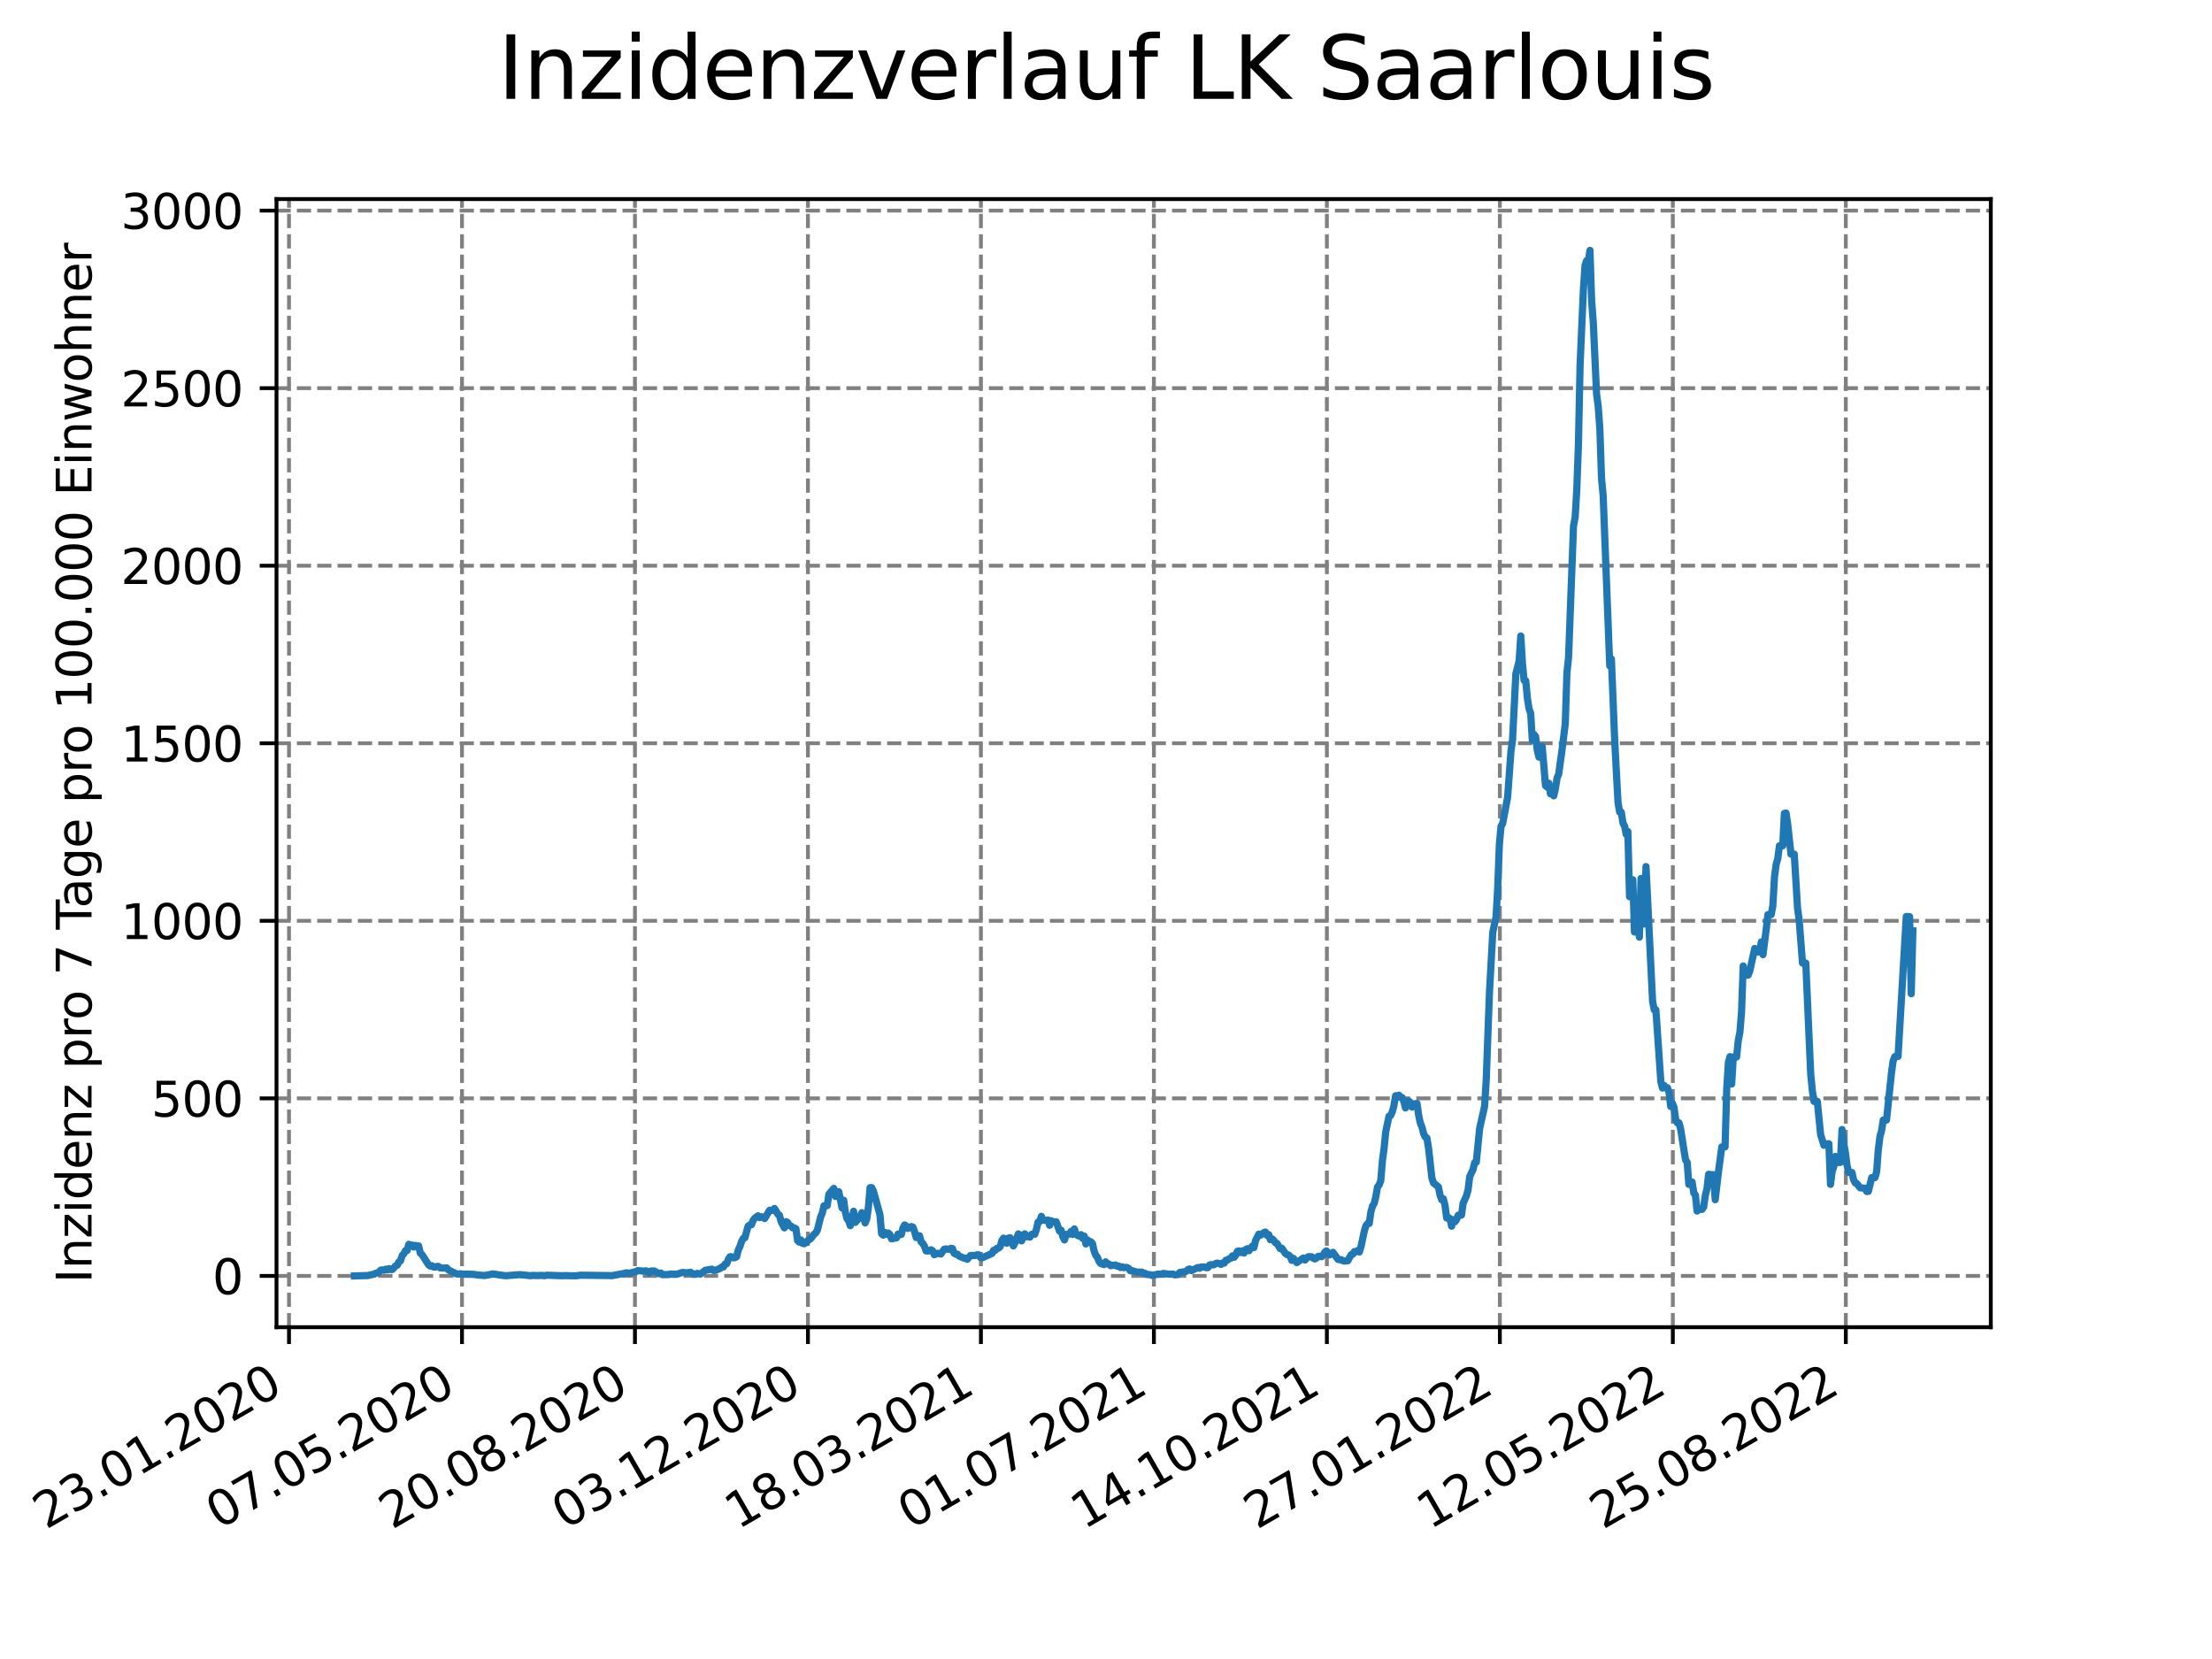<?xml version="1.0" encoding="utf-8" standalone="no"?>
<!DOCTYPE svg PUBLIC "-//W3C//DTD SVG 1.1//EN"
  "http://www.w3.org/Graphics/SVG/1.1/DTD/svg11.dtd">
<svg xmlns:xlink="http://www.w3.org/1999/xlink" width="460.8pt" height="345.6pt" viewBox="0 0 460.8 345.6" xmlns="http://www.w3.org/2000/svg" version="1.1">
 <defs>
  <style type="text/css">*{stroke-linejoin: round; stroke-linecap: butt}</style>
 </defs>
 <g id="figure_1">
  <g id="patch_1">
   <path d="M 0 345.6 
L 460.8 345.6 
L 460.8 0 
L 0 0 
z
" style="fill: #ffffff"/>
  </g>
  <g id="axes_1">
   <g id="patch_2">
    <path d="M 57.6 276.48 
L 414.72 276.48 
L 414.72 41.472 
L 57.6 41.472 
z
" style="fill: #ffffff"/>
   </g>
   <g id="matplotlib.axis_1">
    <g id="xtick_1">
     <g id="line2d_1">
      <path d="M 60.205 276.48 
L 60.205 41.472 
" clip-path="url(#pf2f9dafa74)" style="fill: none; stroke-dasharray: 2.96,1.28; stroke-dashoffset: 0; stroke: #808080; stroke-width: 0.8"/>
     </g>
     <g id="line2d_2">
      <defs>
       <path id="mdf77524a71" d="M 0 0 
L 0 3.5 
" style="stroke: #000000; stroke-width: 0.8"/>
      </defs>
      <g>
       <use xlink:href="#mdf77524a71" x="60.205" y="276.48" style="stroke: #000000; stroke-width: 0.8"/>
      </g>
     </g>
     <g id="text_1">
      <!-- 23.01.2020 -->
      <g transform="translate(9.58 318.689) rotate(-30) scale(0.1 -0.1)">
       <defs>
        <path id="DejaVuSans-32" d="M 1228 531 
L 3431 531 
L 3431 0 
L 469 0 
L 469 531 
Q 828 903 1448 1529 
Q 2069 2156 2228 2338 
Q 2531 2678 2651 2914 
Q 2772 3150 2772 3378 
Q 2772 3750 2511 3984 
Q 2250 4219 1831 4219 
Q 1534 4219 1204 4116 
Q 875 4013 500 3803 
L 500 4441 
Q 881 4594 1212 4672 
Q 1544 4750 1819 4750 
Q 2544 4750 2975 4387 
Q 3406 4025 3406 3419 
Q 3406 3131 3298 2873 
Q 3191 2616 2906 2266 
Q 2828 2175 2409 1742 
Q 1991 1309 1228 531 
z
" transform="scale(0.016)"/>
        <path id="DejaVuSans-33" d="M 2597 2516 
Q 3050 2419 3304 2112 
Q 3559 1806 3559 1356 
Q 3559 666 3084 287 
Q 2609 -91 1734 -91 
Q 1441 -91 1130 -33 
Q 819 25 488 141 
L 488 750 
Q 750 597 1062 519 
Q 1375 441 1716 441 
Q 2309 441 2620 675 
Q 2931 909 2931 1356 
Q 2931 1769 2642 2001 
Q 2353 2234 1838 2234 
L 1294 2234 
L 1294 2753 
L 1863 2753 
Q 2328 2753 2575 2939 
Q 2822 3125 2822 3475 
Q 2822 3834 2567 4026 
Q 2313 4219 1838 4219 
Q 1578 4219 1281 4162 
Q 984 4106 628 3988 
L 628 4550 
Q 988 4650 1302 4700 
Q 1616 4750 1894 4750 
Q 2613 4750 3031 4423 
Q 3450 4097 3450 3541 
Q 3450 3153 3228 2886 
Q 3006 2619 2597 2516 
z
" transform="scale(0.016)"/>
        <path id="DejaVuSans-2e" d="M 684 794 
L 1344 794 
L 1344 0 
L 684 0 
L 684 794 
z
" transform="scale(0.016)"/>
        <path id="DejaVuSans-30" d="M 2034 4250 
Q 1547 4250 1301 3770 
Q 1056 3291 1056 2328 
Q 1056 1369 1301 889 
Q 1547 409 2034 409 
Q 2525 409 2770 889 
Q 3016 1369 3016 2328 
Q 3016 3291 2770 3770 
Q 2525 4250 2034 4250 
z
M 2034 4750 
Q 2819 4750 3233 4129 
Q 3647 3509 3647 2328 
Q 3647 1150 3233 529 
Q 2819 -91 2034 -91 
Q 1250 -91 836 529 
Q 422 1150 422 2328 
Q 422 3509 836 4129 
Q 1250 4750 2034 4750 
z
" transform="scale(0.016)"/>
        <path id="DejaVuSans-31" d="M 794 531 
L 1825 531 
L 1825 4091 
L 703 3866 
L 703 4441 
L 1819 4666 
L 2450 4666 
L 2450 531 
L 3481 531 
L 3481 0 
L 794 0 
L 794 531 
z
" transform="scale(0.016)"/>
       </defs>
       <use xlink:href="#DejaVuSans-32"/>
       <use xlink:href="#DejaVuSans-33" x="63.623"/>
       <use xlink:href="#DejaVuSans-2e" x="127.246"/>
       <use xlink:href="#DejaVuSans-30" x="159.033"/>
       <use xlink:href="#DejaVuSans-31" x="222.656"/>
       <use xlink:href="#DejaVuSans-2e" x="286.279"/>
       <use xlink:href="#DejaVuSans-32" x="318.066"/>
       <use xlink:href="#DejaVuSans-30" x="381.689"/>
       <use xlink:href="#DejaVuSans-32" x="445.312"/>
       <use xlink:href="#DejaVuSans-30" x="508.936"/>
      </g>
     </g>
    </g>
    <g id="xtick_2">
     <g id="line2d_3">
      <path d="M 96.24 276.48 
L 96.24 41.472 
" clip-path="url(#pf2f9dafa74)" style="fill: none; stroke-dasharray: 2.96,1.28; stroke-dashoffset: 0; stroke: #808080; stroke-width: 0.8"/>
     </g>
     <g id="line2d_4">
      <g>
       <use xlink:href="#mdf77524a71" x="96.24" y="276.48" style="stroke: #000000; stroke-width: 0.8"/>
      </g>
     </g>
     <g id="text_2">
      <!-- 07.05.2020 -->
      <g transform="translate(45.615 318.689) rotate(-30) scale(0.1 -0.1)">
       <defs>
        <path id="DejaVuSans-37" d="M 525 4666 
L 3525 4666 
L 3525 4397 
L 1831 0 
L 1172 0 
L 2766 4134 
L 525 4134 
L 525 4666 
z
" transform="scale(0.016)"/>
        <path id="DejaVuSans-35" d="M 691 4666 
L 3169 4666 
L 3169 4134 
L 1269 4134 
L 1269 2991 
Q 1406 3038 1543 3061 
Q 1681 3084 1819 3084 
Q 2600 3084 3056 2656 
Q 3513 2228 3513 1497 
Q 3513 744 3044 326 
Q 2575 -91 1722 -91 
Q 1428 -91 1123 -41 
Q 819 9 494 109 
L 494 744 
Q 775 591 1075 516 
Q 1375 441 1709 441 
Q 2250 441 2565 725 
Q 2881 1009 2881 1497 
Q 2881 1984 2565 2268 
Q 2250 2553 1709 2553 
Q 1456 2553 1204 2497 
Q 953 2441 691 2322 
L 691 4666 
z
" transform="scale(0.016)"/>
       </defs>
       <use xlink:href="#DejaVuSans-30"/>
       <use xlink:href="#DejaVuSans-37" x="63.623"/>
       <use xlink:href="#DejaVuSans-2e" x="127.246"/>
       <use xlink:href="#DejaVuSans-30" x="159.033"/>
       <use xlink:href="#DejaVuSans-35" x="222.656"/>
       <use xlink:href="#DejaVuSans-2e" x="286.279"/>
       <use xlink:href="#DejaVuSans-32" x="318.066"/>
       <use xlink:href="#DejaVuSans-30" x="381.689"/>
       <use xlink:href="#DejaVuSans-32" x="445.312"/>
       <use xlink:href="#DejaVuSans-30" x="508.936"/>
      </g>
     </g>
    </g>
    <g id="xtick_3">
     <g id="line2d_5">
      <path d="M 132.275 276.48 
L 132.275 41.472 
" clip-path="url(#pf2f9dafa74)" style="fill: none; stroke-dasharray: 2.96,1.28; stroke-dashoffset: 0; stroke: #808080; stroke-width: 0.8"/>
     </g>
     <g id="line2d_6">
      <g>
       <use xlink:href="#mdf77524a71" x="132.275" y="276.48" style="stroke: #000000; stroke-width: 0.8"/>
      </g>
     </g>
     <g id="text_3">
      <!-- 20.08.2020 -->
      <g transform="translate(81.649 318.689) rotate(-30) scale(0.1 -0.1)">
       <defs>
        <path id="DejaVuSans-38" d="M 2034 2216 
Q 1584 2216 1326 1975 
Q 1069 1734 1069 1313 
Q 1069 891 1326 650 
Q 1584 409 2034 409 
Q 2484 409 2743 651 
Q 3003 894 3003 1313 
Q 3003 1734 2745 1975 
Q 2488 2216 2034 2216 
z
M 1403 2484 
Q 997 2584 770 2862 
Q 544 3141 544 3541 
Q 544 4100 942 4425 
Q 1341 4750 2034 4750 
Q 2731 4750 3128 4425 
Q 3525 4100 3525 3541 
Q 3525 3141 3298 2862 
Q 3072 2584 2669 2484 
Q 3125 2378 3379 2068 
Q 3634 1759 3634 1313 
Q 3634 634 3220 271 
Q 2806 -91 2034 -91 
Q 1263 -91 848 271 
Q 434 634 434 1313 
Q 434 1759 690 2068 
Q 947 2378 1403 2484 
z
M 1172 3481 
Q 1172 3119 1398 2916 
Q 1625 2713 2034 2713 
Q 2441 2713 2670 2916 
Q 2900 3119 2900 3481 
Q 2900 3844 2670 4047 
Q 2441 4250 2034 4250 
Q 1625 4250 1398 4047 
Q 1172 3844 1172 3481 
z
" transform="scale(0.016)"/>
       </defs>
       <use xlink:href="#DejaVuSans-32"/>
       <use xlink:href="#DejaVuSans-30" x="63.623"/>
       <use xlink:href="#DejaVuSans-2e" x="127.246"/>
       <use xlink:href="#DejaVuSans-30" x="159.033"/>
       <use xlink:href="#DejaVuSans-38" x="222.656"/>
       <use xlink:href="#DejaVuSans-2e" x="286.279"/>
       <use xlink:href="#DejaVuSans-32" x="318.066"/>
       <use xlink:href="#DejaVuSans-30" x="381.689"/>
       <use xlink:href="#DejaVuSans-32" x="445.312"/>
       <use xlink:href="#DejaVuSans-30" x="508.936"/>
      </g>
     </g>
    </g>
    <g id="xtick_4">
     <g id="line2d_7">
      <path d="M 168.309 276.48 
L 168.309 41.472 
" clip-path="url(#pf2f9dafa74)" style="fill: none; stroke-dasharray: 2.96,1.28; stroke-dashoffset: 0; stroke: #808080; stroke-width: 0.8"/>
     </g>
     <g id="line2d_8">
      <g>
       <use xlink:href="#mdf77524a71" x="168.309" y="276.48" style="stroke: #000000; stroke-width: 0.8"/>
      </g>
     </g>
     <g id="text_4">
      <!-- 03.12.2020 -->
      <g transform="translate(117.684 318.689) rotate(-30) scale(0.1 -0.1)">
       <use xlink:href="#DejaVuSans-30"/>
       <use xlink:href="#DejaVuSans-33" x="63.623"/>
       <use xlink:href="#DejaVuSans-2e" x="127.246"/>
       <use xlink:href="#DejaVuSans-31" x="159.033"/>
       <use xlink:href="#DejaVuSans-32" x="222.656"/>
       <use xlink:href="#DejaVuSans-2e" x="286.279"/>
       <use xlink:href="#DejaVuSans-32" x="318.066"/>
       <use xlink:href="#DejaVuSans-30" x="381.689"/>
       <use xlink:href="#DejaVuSans-32" x="445.312"/>
       <use xlink:href="#DejaVuSans-30" x="508.936"/>
      </g>
     </g>
    </g>
    <g id="xtick_5">
     <g id="line2d_9">
      <path d="M 204.344 276.48 
L 204.344 41.472 
" clip-path="url(#pf2f9dafa74)" style="fill: none; stroke-dasharray: 2.96,1.28; stroke-dashoffset: 0; stroke: #808080; stroke-width: 0.8"/>
     </g>
     <g id="line2d_10">
      <g>
       <use xlink:href="#mdf77524a71" x="204.344" y="276.48" style="stroke: #000000; stroke-width: 0.8"/>
      </g>
     </g>
     <g id="text_5">
      <!-- 18.03.2021 -->
      <g transform="translate(153.719 318.689) rotate(-30) scale(0.1 -0.1)">
       <use xlink:href="#DejaVuSans-31"/>
       <use xlink:href="#DejaVuSans-38" x="63.623"/>
       <use xlink:href="#DejaVuSans-2e" x="127.246"/>
       <use xlink:href="#DejaVuSans-30" x="159.033"/>
       <use xlink:href="#DejaVuSans-33" x="222.656"/>
       <use xlink:href="#DejaVuSans-2e" x="286.279"/>
       <use xlink:href="#DejaVuSans-32" x="318.066"/>
       <use xlink:href="#DejaVuSans-30" x="381.689"/>
       <use xlink:href="#DejaVuSans-32" x="445.312"/>
       <use xlink:href="#DejaVuSans-31" x="508.936"/>
      </g>
     </g>
    </g>
    <g id="xtick_6">
     <g id="line2d_11">
      <path d="M 240.378 276.48 
L 240.378 41.472 
" clip-path="url(#pf2f9dafa74)" style="fill: none; stroke-dasharray: 2.96,1.28; stroke-dashoffset: 0; stroke: #808080; stroke-width: 0.8"/>
     </g>
     <g id="line2d_12">
      <g>
       <use xlink:href="#mdf77524a71" x="240.378" y="276.48" style="stroke: #000000; stroke-width: 0.8"/>
      </g>
     </g>
     <g id="text_6">
      <!-- 01.07.2021 -->
      <g transform="translate(189.753 318.689) rotate(-30) scale(0.1 -0.1)">
       <use xlink:href="#DejaVuSans-30"/>
       <use xlink:href="#DejaVuSans-31" x="63.623"/>
       <use xlink:href="#DejaVuSans-2e" x="127.246"/>
       <use xlink:href="#DejaVuSans-30" x="159.033"/>
       <use xlink:href="#DejaVuSans-37" x="222.656"/>
       <use xlink:href="#DejaVuSans-2e" x="286.279"/>
       <use xlink:href="#DejaVuSans-32" x="318.066"/>
       <use xlink:href="#DejaVuSans-30" x="381.689"/>
       <use xlink:href="#DejaVuSans-32" x="445.312"/>
       <use xlink:href="#DejaVuSans-31" x="508.936"/>
      </g>
     </g>
    </g>
    <g id="xtick_7">
     <g id="line2d_13">
      <path d="M 276.413 276.48 
L 276.413 41.472 
" clip-path="url(#pf2f9dafa74)" style="fill: none; stroke-dasharray: 2.96,1.28; stroke-dashoffset: 0; stroke: #808080; stroke-width: 0.8"/>
     </g>
     <g id="line2d_14">
      <g>
       <use xlink:href="#mdf77524a71" x="276.413" y="276.48" style="stroke: #000000; stroke-width: 0.8"/>
      </g>
     </g>
     <g id="text_7">
      <!-- 14.10.2021 -->
      <g transform="translate(225.788 318.689) rotate(-30) scale(0.1 -0.1)">
       <defs>
        <path id="DejaVuSans-34" d="M 2419 4116 
L 825 1625 
L 2419 1625 
L 2419 4116 
z
M 2253 4666 
L 3047 4666 
L 3047 1625 
L 3713 1625 
L 3713 1100 
L 3047 1100 
L 3047 0 
L 2419 0 
L 2419 1100 
L 313 1100 
L 313 1709 
L 2253 4666 
z
" transform="scale(0.016)"/>
       </defs>
       <use xlink:href="#DejaVuSans-31"/>
       <use xlink:href="#DejaVuSans-34" x="63.623"/>
       <use xlink:href="#DejaVuSans-2e" x="127.246"/>
       <use xlink:href="#DejaVuSans-31" x="159.033"/>
       <use xlink:href="#DejaVuSans-30" x="222.656"/>
       <use xlink:href="#DejaVuSans-2e" x="286.279"/>
       <use xlink:href="#DejaVuSans-32" x="318.066"/>
       <use xlink:href="#DejaVuSans-30" x="381.689"/>
       <use xlink:href="#DejaVuSans-32" x="445.312"/>
       <use xlink:href="#DejaVuSans-31" x="508.936"/>
      </g>
     </g>
    </g>
    <g id="xtick_8">
     <g id="line2d_15">
      <path d="M 312.448 276.48 
L 312.448 41.472 
" clip-path="url(#pf2f9dafa74)" style="fill: none; stroke-dasharray: 2.96,1.28; stroke-dashoffset: 0; stroke: #808080; stroke-width: 0.8"/>
     </g>
     <g id="line2d_16">
      <g>
       <use xlink:href="#mdf77524a71" x="312.448" y="276.48" style="stroke: #000000; stroke-width: 0.8"/>
      </g>
     </g>
     <g id="text_8">
      <!-- 27.01.2022 -->
      <g transform="translate(261.822 318.689) rotate(-30) scale(0.1 -0.1)">
       <use xlink:href="#DejaVuSans-32"/>
       <use xlink:href="#DejaVuSans-37" x="63.623"/>
       <use xlink:href="#DejaVuSans-2e" x="127.246"/>
       <use xlink:href="#DejaVuSans-30" x="159.033"/>
       <use xlink:href="#DejaVuSans-31" x="222.656"/>
       <use xlink:href="#DejaVuSans-2e" x="286.279"/>
       <use xlink:href="#DejaVuSans-32" x="318.066"/>
       <use xlink:href="#DejaVuSans-30" x="381.689"/>
       <use xlink:href="#DejaVuSans-32" x="445.312"/>
       <use xlink:href="#DejaVuSans-32" x="508.936"/>
      </g>
     </g>
    </g>
    <g id="xtick_9">
     <g id="line2d_17">
      <path d="M 348.482 276.48 
L 348.482 41.472 
" clip-path="url(#pf2f9dafa74)" style="fill: none; stroke-dasharray: 2.96,1.28; stroke-dashoffset: 0; stroke: #808080; stroke-width: 0.8"/>
     </g>
     <g id="line2d_18">
      <g>
       <use xlink:href="#mdf77524a71" x="348.482" y="276.48" style="stroke: #000000; stroke-width: 0.8"/>
      </g>
     </g>
     <g id="text_9">
      <!-- 12.05.2022 -->
      <g transform="translate(297.857 318.689) rotate(-30) scale(0.1 -0.1)">
       <use xlink:href="#DejaVuSans-31"/>
       <use xlink:href="#DejaVuSans-32" x="63.623"/>
       <use xlink:href="#DejaVuSans-2e" x="127.246"/>
       <use xlink:href="#DejaVuSans-30" x="159.033"/>
       <use xlink:href="#DejaVuSans-35" x="222.656"/>
       <use xlink:href="#DejaVuSans-2e" x="286.279"/>
       <use xlink:href="#DejaVuSans-32" x="318.066"/>
       <use xlink:href="#DejaVuSans-30" x="381.689"/>
       <use xlink:href="#DejaVuSans-32" x="445.312"/>
       <use xlink:href="#DejaVuSans-32" x="508.936"/>
      </g>
     </g>
    </g>
    <g id="xtick_10">
     <g id="line2d_19">
      <path d="M 384.517 276.48 
L 384.517 41.472 
" clip-path="url(#pf2f9dafa74)" style="fill: none; stroke-dasharray: 2.96,1.28; stroke-dashoffset: 0; stroke: #808080; stroke-width: 0.8"/>
     </g>
     <g id="line2d_20">
      <g>
       <use xlink:href="#mdf77524a71" x="384.517" y="276.48" style="stroke: #000000; stroke-width: 0.8"/>
      </g>
     </g>
     <g id="text_10">
      <!-- 25.08.2022 -->
      <g transform="translate(333.892 318.689) rotate(-30) scale(0.1 -0.1)">
       <use xlink:href="#DejaVuSans-32"/>
       <use xlink:href="#DejaVuSans-35" x="63.623"/>
       <use xlink:href="#DejaVuSans-2e" x="127.246"/>
       <use xlink:href="#DejaVuSans-30" x="159.033"/>
       <use xlink:href="#DejaVuSans-38" x="222.656"/>
       <use xlink:href="#DejaVuSans-2e" x="286.279"/>
       <use xlink:href="#DejaVuSans-32" x="318.066"/>
       <use xlink:href="#DejaVuSans-30" x="381.689"/>
       <use xlink:href="#DejaVuSans-32" x="445.312"/>
       <use xlink:href="#DejaVuSans-32" x="508.936"/>
      </g>
     </g>
    </g>
   </g>
   <g id="matplotlib.axis_2">
    <g id="ytick_1">
     <g id="line2d_21">
      <path d="M 57.6 265.798 
L 414.72 265.798 
" clip-path="url(#pf2f9dafa74)" style="fill: none; stroke-dasharray: 2.96,1.28; stroke-dashoffset: 0; stroke: #808080; stroke-width: 0.8"/>
     </g>
     <g id="line2d_22">
      <defs>
       <path id="m752313857f" d="M 0 0 
L -3.5 0 
" style="stroke: #000000; stroke-width: 0.8"/>
      </defs>
      <g>
       <use xlink:href="#m752313857f" x="57.6" y="265.798" style="stroke: #000000; stroke-width: 0.8"/>
      </g>
     </g>
     <g id="text_11">
      <!-- 0 -->
      <g transform="translate(44.237 269.597) scale(0.1 -0.1)">
       <use xlink:href="#DejaVuSans-30"/>
      </g>
     </g>
    </g>
    <g id="ytick_2">
     <g id="line2d_23">
      <path d="M 57.6 228.81 
L 414.72 228.81 
" clip-path="url(#pf2f9dafa74)" style="fill: none; stroke-dasharray: 2.96,1.28; stroke-dashoffset: 0; stroke: #808080; stroke-width: 0.8"/>
     </g>
     <g id="line2d_24">
      <g>
       <use xlink:href="#m752313857f" x="57.6" y="228.81" style="stroke: #000000; stroke-width: 0.8"/>
      </g>
     </g>
     <g id="text_12">
      <!-- 500 -->
      <g transform="translate(31.512 232.609) scale(0.1 -0.1)">
       <use xlink:href="#DejaVuSans-35"/>
       <use xlink:href="#DejaVuSans-30" x="63.623"/>
       <use xlink:href="#DejaVuSans-30" x="127.246"/>
      </g>
     </g>
    </g>
    <g id="ytick_3">
     <g id="line2d_25">
      <path d="M 57.6 191.822 
L 414.72 191.822 
" clip-path="url(#pf2f9dafa74)" style="fill: none; stroke-dasharray: 2.96,1.28; stroke-dashoffset: 0; stroke: #808080; stroke-width: 0.8"/>
     </g>
     <g id="line2d_26">
      <g>
       <use xlink:href="#m752313857f" x="57.6" y="191.822" style="stroke: #000000; stroke-width: 0.8"/>
      </g>
     </g>
     <g id="text_13">
      <!-- 1000 -->
      <g transform="translate(25.15 195.622) scale(0.1 -0.1)">
       <use xlink:href="#DejaVuSans-31"/>
       <use xlink:href="#DejaVuSans-30" x="63.623"/>
       <use xlink:href="#DejaVuSans-30" x="127.246"/>
       <use xlink:href="#DejaVuSans-30" x="190.869"/>
      </g>
     </g>
    </g>
    <g id="ytick_4">
     <g id="line2d_27">
      <path d="M 57.6 154.835 
L 414.72 154.835 
" clip-path="url(#pf2f9dafa74)" style="fill: none; stroke-dasharray: 2.96,1.28; stroke-dashoffset: 0; stroke: #808080; stroke-width: 0.8"/>
     </g>
     <g id="line2d_28">
      <g>
       <use xlink:href="#m752313857f" x="57.6" y="154.835" style="stroke: #000000; stroke-width: 0.8"/>
      </g>
     </g>
     <g id="text_14">
      <!-- 1500 -->
      <g transform="translate(25.15 158.634) scale(0.1 -0.1)">
       <use xlink:href="#DejaVuSans-31"/>
       <use xlink:href="#DejaVuSans-35" x="63.623"/>
       <use xlink:href="#DejaVuSans-30" x="127.246"/>
       <use xlink:href="#DejaVuSans-30" x="190.869"/>
      </g>
     </g>
    </g>
    <g id="ytick_5">
     <g id="line2d_29">
      <path d="M 57.6 117.847 
L 414.72 117.847 
" clip-path="url(#pf2f9dafa74)" style="fill: none; stroke-dasharray: 2.96,1.28; stroke-dashoffset: 0; stroke: #808080; stroke-width: 0.8"/>
     </g>
     <g id="line2d_30">
      <g>
       <use xlink:href="#m752313857f" x="57.6" y="117.847" style="stroke: #000000; stroke-width: 0.8"/>
      </g>
     </g>
     <g id="text_15">
      <!-- 2000 -->
      <g transform="translate(25.15 121.646) scale(0.1 -0.1)">
       <use xlink:href="#DejaVuSans-32"/>
       <use xlink:href="#DejaVuSans-30" x="63.623"/>
       <use xlink:href="#DejaVuSans-30" x="127.246"/>
       <use xlink:href="#DejaVuSans-30" x="190.869"/>
      </g>
     </g>
    </g>
    <g id="ytick_6">
     <g id="line2d_31">
      <path d="M 57.6 80.859 
L 414.72 80.859 
" clip-path="url(#pf2f9dafa74)" style="fill: none; stroke-dasharray: 2.96,1.28; stroke-dashoffset: 0; stroke: #808080; stroke-width: 0.8"/>
     </g>
     <g id="line2d_32">
      <g>
       <use xlink:href="#m752313857f" x="57.6" y="80.859" style="stroke: #000000; stroke-width: 0.8"/>
      </g>
     </g>
     <g id="text_16">
      <!-- 2500 -->
      <g transform="translate(25.15 84.658) scale(0.1 -0.1)">
       <use xlink:href="#DejaVuSans-32"/>
       <use xlink:href="#DejaVuSans-35" x="63.623"/>
       <use xlink:href="#DejaVuSans-30" x="127.246"/>
       <use xlink:href="#DejaVuSans-30" x="190.869"/>
      </g>
     </g>
    </g>
    <g id="ytick_7">
     <g id="line2d_33">
      <path d="M 57.6 43.871 
L 414.72 43.871 
" clip-path="url(#pf2f9dafa74)" style="fill: none; stroke-dasharray: 2.96,1.28; stroke-dashoffset: 0; stroke: #808080; stroke-width: 0.8"/>
     </g>
     <g id="line2d_34">
      <g>
       <use xlink:href="#m752313857f" x="57.6" y="43.871" style="stroke: #000000; stroke-width: 0.8"/>
      </g>
     </g>
     <g id="text_17">
      <!-- 3000 -->
      <g transform="translate(25.15 47.671) scale(0.1 -0.1)">
       <use xlink:href="#DejaVuSans-33"/>
       <use xlink:href="#DejaVuSans-30" x="63.623"/>
       <use xlink:href="#DejaVuSans-30" x="127.246"/>
       <use xlink:href="#DejaVuSans-30" x="190.869"/>
      </g>
     </g>
    </g>
    <g id="text_18">
     <!-- Inzidenz pro 7 Tage pro 100.000 Einwohner -->
     <g transform="translate(19.07 267.301) rotate(-90) scale(0.1 -0.1)">
      <defs>
       <path id="DejaVuSans-49" d="M 628 4666 
L 1259 4666 
L 1259 0 
L 628 0 
L 628 4666 
z
" transform="scale(0.016)"/>
       <path id="DejaVuSans-6e" d="M 3513 2113 
L 3513 0 
L 2938 0 
L 2938 2094 
Q 2938 2591 2744 2837 
Q 2550 3084 2163 3084 
Q 1697 3084 1428 2787 
Q 1159 2491 1159 1978 
L 1159 0 
L 581 0 
L 581 3500 
L 1159 3500 
L 1159 2956 
Q 1366 3272 1645 3428 
Q 1925 3584 2291 3584 
Q 2894 3584 3203 3211 
Q 3513 2838 3513 2113 
z
" transform="scale(0.016)"/>
       <path id="DejaVuSans-7a" d="M 353 3500 
L 3084 3500 
L 3084 2975 
L 922 459 
L 3084 459 
L 3084 0 
L 275 0 
L 275 525 
L 2438 3041 
L 353 3041 
L 353 3500 
z
" transform="scale(0.016)"/>
       <path id="DejaVuSans-69" d="M 603 3500 
L 1178 3500 
L 1178 0 
L 603 0 
L 603 3500 
z
M 603 4863 
L 1178 4863 
L 1178 4134 
L 603 4134 
L 603 4863 
z
" transform="scale(0.016)"/>
       <path id="DejaVuSans-64" d="M 2906 2969 
L 2906 4863 
L 3481 4863 
L 3481 0 
L 2906 0 
L 2906 525 
Q 2725 213 2448 61 
Q 2172 -91 1784 -91 
Q 1150 -91 751 415 
Q 353 922 353 1747 
Q 353 2572 751 3078 
Q 1150 3584 1784 3584 
Q 2172 3584 2448 3432 
Q 2725 3281 2906 2969 
z
M 947 1747 
Q 947 1113 1208 752 
Q 1469 391 1925 391 
Q 2381 391 2643 752 
Q 2906 1113 2906 1747 
Q 2906 2381 2643 2742 
Q 2381 3103 1925 3103 
Q 1469 3103 1208 2742 
Q 947 2381 947 1747 
z
" transform="scale(0.016)"/>
       <path id="DejaVuSans-65" d="M 3597 1894 
L 3597 1613 
L 953 1613 
Q 991 1019 1311 708 
Q 1631 397 2203 397 
Q 2534 397 2845 478 
Q 3156 559 3463 722 
L 3463 178 
Q 3153 47 2828 -22 
Q 2503 -91 2169 -91 
Q 1331 -91 842 396 
Q 353 884 353 1716 
Q 353 2575 817 3079 
Q 1281 3584 2069 3584 
Q 2775 3584 3186 3129 
Q 3597 2675 3597 1894 
z
M 3022 2063 
Q 3016 2534 2758 2815 
Q 2500 3097 2075 3097 
Q 1594 3097 1305 2825 
Q 1016 2553 972 2059 
L 3022 2063 
z
" transform="scale(0.016)"/>
       <path id="DejaVuSans-20" transform="scale(0.016)"/>
       <path id="DejaVuSans-70" d="M 1159 525 
L 1159 -1331 
L 581 -1331 
L 581 3500 
L 1159 3500 
L 1159 2969 
Q 1341 3281 1617 3432 
Q 1894 3584 2278 3584 
Q 2916 3584 3314 3078 
Q 3713 2572 3713 1747 
Q 3713 922 3314 415 
Q 2916 -91 2278 -91 
Q 1894 -91 1617 61 
Q 1341 213 1159 525 
z
M 3116 1747 
Q 3116 2381 2855 2742 
Q 2594 3103 2138 3103 
Q 1681 3103 1420 2742 
Q 1159 2381 1159 1747 
Q 1159 1113 1420 752 
Q 1681 391 2138 391 
Q 2594 391 2855 752 
Q 3116 1113 3116 1747 
z
" transform="scale(0.016)"/>
       <path id="DejaVuSans-72" d="M 2631 2963 
Q 2534 3019 2420 3045 
Q 2306 3072 2169 3072 
Q 1681 3072 1420 2755 
Q 1159 2438 1159 1844 
L 1159 0 
L 581 0 
L 581 3500 
L 1159 3500 
L 1159 2956 
Q 1341 3275 1631 3429 
Q 1922 3584 2338 3584 
Q 2397 3584 2469 3576 
Q 2541 3569 2628 3553 
L 2631 2963 
z
" transform="scale(0.016)"/>
       <path id="DejaVuSans-6f" d="M 1959 3097 
Q 1497 3097 1228 2736 
Q 959 2375 959 1747 
Q 959 1119 1226 758 
Q 1494 397 1959 397 
Q 2419 397 2687 759 
Q 2956 1122 2956 1747 
Q 2956 2369 2687 2733 
Q 2419 3097 1959 3097 
z
M 1959 3584 
Q 2709 3584 3137 3096 
Q 3566 2609 3566 1747 
Q 3566 888 3137 398 
Q 2709 -91 1959 -91 
Q 1206 -91 779 398 
Q 353 888 353 1747 
Q 353 2609 779 3096 
Q 1206 3584 1959 3584 
z
" transform="scale(0.016)"/>
       <path id="DejaVuSans-54" d="M -19 4666 
L 3928 4666 
L 3928 4134 
L 2272 4134 
L 2272 0 
L 1638 0 
L 1638 4134 
L -19 4134 
L -19 4666 
z
" transform="scale(0.016)"/>
       <path id="DejaVuSans-61" d="M 2194 1759 
Q 1497 1759 1228 1600 
Q 959 1441 959 1056 
Q 959 750 1161 570 
Q 1363 391 1709 391 
Q 2188 391 2477 730 
Q 2766 1069 2766 1631 
L 2766 1759 
L 2194 1759 
z
M 3341 1997 
L 3341 0 
L 2766 0 
L 2766 531 
Q 2569 213 2275 61 
Q 1981 -91 1556 -91 
Q 1019 -91 701 211 
Q 384 513 384 1019 
Q 384 1609 779 1909 
Q 1175 2209 1959 2209 
L 2766 2209 
L 2766 2266 
Q 2766 2663 2505 2880 
Q 2244 3097 1772 3097 
Q 1472 3097 1187 3025 
Q 903 2953 641 2809 
L 641 3341 
Q 956 3463 1253 3523 
Q 1550 3584 1831 3584 
Q 2591 3584 2966 3190 
Q 3341 2797 3341 1997 
z
" transform="scale(0.016)"/>
       <path id="DejaVuSans-67" d="M 2906 1791 
Q 2906 2416 2648 2759 
Q 2391 3103 1925 3103 
Q 1463 3103 1205 2759 
Q 947 2416 947 1791 
Q 947 1169 1205 825 
Q 1463 481 1925 481 
Q 2391 481 2648 825 
Q 2906 1169 2906 1791 
z
M 3481 434 
Q 3481 -459 3084 -895 
Q 2688 -1331 1869 -1331 
Q 1566 -1331 1297 -1286 
Q 1028 -1241 775 -1147 
L 775 -588 
Q 1028 -725 1275 -790 
Q 1522 -856 1778 -856 
Q 2344 -856 2625 -561 
Q 2906 -266 2906 331 
L 2906 616 
Q 2728 306 2450 153 
Q 2172 0 1784 0 
Q 1141 0 747 490 
Q 353 981 353 1791 
Q 353 2603 747 3093 
Q 1141 3584 1784 3584 
Q 2172 3584 2450 3431 
Q 2728 3278 2906 2969 
L 2906 3500 
L 3481 3500 
L 3481 434 
z
" transform="scale(0.016)"/>
       <path id="DejaVuSans-45" d="M 628 4666 
L 3578 4666 
L 3578 4134 
L 1259 4134 
L 1259 2753 
L 3481 2753 
L 3481 2222 
L 1259 2222 
L 1259 531 
L 3634 531 
L 3634 0 
L 628 0 
L 628 4666 
z
" transform="scale(0.016)"/>
       <path id="DejaVuSans-77" d="M 269 3500 
L 844 3500 
L 1563 769 
L 2278 3500 
L 2956 3500 
L 3675 769 
L 4391 3500 
L 4966 3500 
L 4050 0 
L 3372 0 
L 2619 2869 
L 1863 0 
L 1184 0 
L 269 3500 
z
" transform="scale(0.016)"/>
       <path id="DejaVuSans-68" d="M 3513 2113 
L 3513 0 
L 2938 0 
L 2938 2094 
Q 2938 2591 2744 2837 
Q 2550 3084 2163 3084 
Q 1697 3084 1428 2787 
Q 1159 2491 1159 1978 
L 1159 0 
L 581 0 
L 581 4863 
L 1159 4863 
L 1159 2956 
Q 1366 3272 1645 3428 
Q 1925 3584 2291 3584 
Q 2894 3584 3203 3211 
Q 3513 2838 3513 2113 
z
" transform="scale(0.016)"/>
      </defs>
      <use xlink:href="#DejaVuSans-49"/>
      <use xlink:href="#DejaVuSans-6e" x="29.492"/>
      <use xlink:href="#DejaVuSans-7a" x="92.871"/>
      <use xlink:href="#DejaVuSans-69" x="145.361"/>
      <use xlink:href="#DejaVuSans-64" x="173.145"/>
      <use xlink:href="#DejaVuSans-65" x="236.621"/>
      <use xlink:href="#DejaVuSans-6e" x="298.145"/>
      <use xlink:href="#DejaVuSans-7a" x="361.523"/>
      <use xlink:href="#DejaVuSans-20" x="414.014"/>
      <use xlink:href="#DejaVuSans-70" x="445.801"/>
      <use xlink:href="#DejaVuSans-72" x="509.277"/>
      <use xlink:href="#DejaVuSans-6f" x="548.141"/>
      <use xlink:href="#DejaVuSans-20" x="609.322"/>
      <use xlink:href="#DejaVuSans-37" x="641.109"/>
      <use xlink:href="#DejaVuSans-20" x="704.732"/>
      <use xlink:href="#DejaVuSans-54" x="736.52"/>
      <use xlink:href="#DejaVuSans-61" x="781.104"/>
      <use xlink:href="#DejaVuSans-67" x="842.383"/>
      <use xlink:href="#DejaVuSans-65" x="905.859"/>
      <use xlink:href="#DejaVuSans-20" x="967.383"/>
      <use xlink:href="#DejaVuSans-70" x="999.17"/>
      <use xlink:href="#DejaVuSans-72" x="1062.646"/>
      <use xlink:href="#DejaVuSans-6f" x="1101.51"/>
      <use xlink:href="#DejaVuSans-20" x="1162.691"/>
      <use xlink:href="#DejaVuSans-31" x="1194.479"/>
      <use xlink:href="#DejaVuSans-30" x="1258.102"/>
      <use xlink:href="#DejaVuSans-30" x="1321.725"/>
      <use xlink:href="#DejaVuSans-2e" x="1385.348"/>
      <use xlink:href="#DejaVuSans-30" x="1417.135"/>
      <use xlink:href="#DejaVuSans-30" x="1480.758"/>
      <use xlink:href="#DejaVuSans-30" x="1544.381"/>
      <use xlink:href="#DejaVuSans-20" x="1608.004"/>
      <use xlink:href="#DejaVuSans-45" x="1639.791"/>
      <use xlink:href="#DejaVuSans-69" x="1702.975"/>
      <use xlink:href="#DejaVuSans-6e" x="1730.758"/>
      <use xlink:href="#DejaVuSans-77" x="1794.137"/>
      <use xlink:href="#DejaVuSans-6f" x="1875.924"/>
      <use xlink:href="#DejaVuSans-68" x="1937.105"/>
      <use xlink:href="#DejaVuSans-6e" x="2000.484"/>
      <use xlink:href="#DejaVuSans-65" x="2063.863"/>
      <use xlink:href="#DejaVuSans-72" x="2125.387"/>
     </g>
    </g>
   </g>
   <g id="line2d_35">
    <path d="M 73.833 265.798 
L 76.578 265.722 
L 77.951 265.417 
L 78.294 265.227 
L 78.637 265.189 
L 78.981 264.96 
L 79.324 264.58 
L 79.667 264.542 
L 80.01 264.618 
L 80.353 264.389 
L 80.696 264.542 
L 81.04 264.275 
L 81.383 264.465 
L 81.726 264.465 
L 82.412 263.704 
L 82.756 263.552 
L 83.099 262.866 
L 83.442 262.638 
L 83.785 261.534 
L 84.128 261.191 
L 84.472 260.506 
L 84.815 260.506 
L 85.158 259.212 
L 85.501 259.402 
L 85.844 259.364 
L 86.187 259.783 
L 86.531 259.44 
L 86.874 259.593 
L 87.217 259.554 
L 87.56 261.077 
L 87.903 261.344 
L 89.276 263.476 
L 89.619 263.742 
L 89.962 263.666 
L 90.306 263.932 
L 90.649 263.971 
L 90.992 263.818 
L 91.335 263.818 
L 91.678 264.123 
L 92.365 264.161 
L 93.051 264.123 
L 93.394 264.542 
L 95.11 265.379 
L 95.453 265.417 
L 95.797 265.341 
L 96.483 265.417 
L 97.169 265.417 
L 98.542 265.455 
L 99.572 265.607 
L 100.601 265.684 
L 100.944 265.722 
L 102.66 265.379 
L 104.72 265.684 
L 105.406 265.76 
L 108.151 265.531 
L 109.181 265.607 
L 110.554 265.76 
L 110.897 265.684 
L 111.926 265.722 
L 112.956 265.684 
L 113.299 265.76 
L 113.986 265.646 
L 116.045 265.722 
L 117.074 265.76 
L 117.761 265.722 
L 118.79 265.76 
L 120.163 265.76 
L 120.849 265.646 
L 127.027 265.722 
L 127.37 265.76 
L 129.429 265.379 
L 129.772 265.341 
L 130.459 265.151 
L 131.145 265.227 
L 132.518 264.884 
L 132.861 264.694 
L 134.234 264.808 
L 134.577 264.732 
L 134.92 264.884 
L 135.263 265.189 
L 135.606 264.77 
L 136.293 264.77 
L 137.322 265.341 
L 137.665 265.189 
L 138.009 265.531 
L 139.381 265.493 
L 139.725 265.379 
L 140.411 265.455 
L 141.097 265.417 
L 141.784 265.189 
L 142.127 265.075 
L 143.156 265.151 
L 143.843 265.036 
L 144.529 265.455 
L 144.872 265.417 
L 145.216 265.265 
L 145.902 265.417 
L 146.931 264.618 
L 148.304 264.389 
L 148.647 264.656 
L 148.991 264.656 
L 150.02 264.237 
L 150.363 263.932 
L 150.707 263.932 
L 151.05 263.323 
L 151.393 263.247 
L 151.736 262.295 
L 152.079 261.801 
L 152.422 261.801 
L 152.766 262.029 
L 153.109 261.991 
L 153.452 261.801 
L 153.795 260.392 
L 154.138 259.669 
L 154.482 258.641 
L 154.825 257.994 
L 155.168 257.841 
L 155.854 255.405 
L 156.198 255.177 
L 156.541 255.138 
L 156.884 254.225 
L 157.227 253.768 
L 157.913 253.273 
L 158.257 253.654 
L 158.6 253.463 
L 158.943 253.578 
L 159.286 253.844 
L 160.316 252.131 
L 160.659 252.093 
L 161.002 252.169 
L 161.345 251.75 
L 162.032 252.93 
L 162.375 253.159 
L 162.718 254.491 
L 163.404 255.786 
L 163.748 254.491 
L 164.091 254.682 
L 164.434 255.291 
L 164.777 255.405 
L 165.12 255.786 
L 165.464 255.786 
L 165.807 255.976 
L 166.15 258.412 
L 166.493 258.755 
L 166.836 258.298 
L 167.179 259.022 
L 167.523 259.098 
L 167.866 258.907 
L 168.209 258.489 
L 168.895 258.032 
L 169.582 257.118 
L 169.925 256.852 
L 170.268 256.281 
L 170.955 253.502 
L 171.298 252.702 
L 171.641 251.179 
L 171.984 251.255 
L 172.327 251.141 
L 172.67 248.781 
L 173.7 247.563 
L 174.043 249.238 
L 174.386 249.085 
L 174.73 248.248 
L 175.416 251.636 
L 175.759 250.037 
L 176.102 252.512 
L 176.446 253.882 
L 176.789 254.301 
L 177.132 255.329 
L 177.475 254.301 
L 177.818 252.321 
L 178.161 254.644 
L 179.191 253.502 
L 179.534 252.626 
L 179.877 253.349 
L 180.221 254.758 
L 180.564 253.92 
L 180.907 251.484 
L 181.25 247.41 
L 181.593 247.41 
L 181.937 248.096 
L 183.309 253.045 
L 183.652 257.004 
L 183.996 257.308 
L 184.339 256.737 
L 184.682 257.118 
L 185.025 256.852 
L 185.368 257.156 
L 185.712 258.07 
L 186.741 257.879 
L 187.084 257.08 
L 187.428 257.232 
L 187.771 257.156 
L 188.114 255.786 
L 188.457 255.177 
L 188.8 255.405 
L 189.143 255.9 
L 189.83 255.519 
L 190.173 255.633 
L 190.516 256.547 
L 190.859 257.803 
L 191.203 257.727 
L 191.546 257.423 
L 191.889 258.717 
L 192.232 259.022 
L 192.575 259.593 
L 192.918 260.582 
L 193.262 260.62 
L 193.605 260.544 
L 193.948 260.354 
L 194.291 260.582 
L 194.634 261.382 
L 195.321 261.077 
L 196.007 261.23 
L 196.694 260.24 
L 197.037 260.164 
L 197.723 260.278 
L 198.066 260.049 
L 198.409 260.087 
L 198.753 261.077 
L 199.096 261.268 
L 199.439 261.268 
L 199.782 261.648 
L 200.812 262.105 
L 201.155 262.105 
L 201.498 262.334 
L 202.185 261.534 
L 202.871 261.534 
L 203.214 261.534 
L 203.557 261.382 
L 203.9 261.42 
L 204.244 261.953 
L 204.587 262.029 
L 206.646 261.115 
L 206.989 260.468 
L 207.332 260.468 
L 207.676 260.049 
L 208.019 260.011 
L 208.362 259.707 
L 208.705 258.412 
L 209.048 257.918 
L 209.391 258.831 
L 209.735 258.983 
L 210.078 257.918 
L 210.421 257.841 
L 211.107 259.554 
L 211.451 258.869 
L 212.137 257.042 
L 212.48 258.336 
L 212.823 258.489 
L 213.166 257.232 
L 213.51 257.042 
L 213.853 257.651 
L 214.196 257.575 
L 214.539 257.727 
L 214.882 257.156 
L 215.226 257.042 
L 215.569 257.118 
L 215.912 256.052 
L 216.255 254.567 
L 216.598 254.453 
L 216.942 253.387 
L 217.285 254.187 
L 217.971 254.225 
L 218.314 254.149 
L 218.657 255.253 
L 219.001 254.301 
L 219.344 254.529 
L 220.03 254.529 
L 220.717 256.471 
L 221.06 256.281 
L 221.403 257.613 
L 221.746 258.298 
L 222.089 257.156 
L 222.776 257.08 
L 223.119 256.509 
L 223.462 257.156 
L 223.805 256.014 
L 224.148 257.08 
L 224.492 257.385 
L 224.835 257.499 
L 225.178 257.194 
L 225.521 257.956 
L 225.864 257.499 
L 226.208 259.136 
L 226.551 258.298 
L 226.894 258.641 
L 227.237 258.679 
L 227.58 259.06 
L 227.924 260.62 
L 228.267 261.496 
L 228.61 261.915 
L 228.953 262.79 
L 229.296 263.209 
L 229.983 263.438 
L 230.326 262.866 
L 230.669 263.285 
L 231.012 263.323 
L 231.355 263.666 
L 232.385 263.514 
L 232.728 263.78 
L 233.071 263.742 
L 233.415 264.047 
L 233.758 263.894 
L 234.101 264.085 
L 234.444 264.009 
L 234.787 264.047 
L 235.13 264.237 
L 235.474 264.732 
L 235.817 264.694 
L 236.846 264.998 
L 237.876 264.998 
L 238.219 265.227 
L 238.562 265.265 
L 238.905 265.493 
L 239.592 265.531 
L 239.935 265.684 
L 241.308 265.417 
L 241.994 265.417 
L 242.337 265.265 
L 243.367 265.417 
L 244.396 265.417 
L 244.74 265.569 
L 245.426 265.493 
L 245.769 265.075 
L 246.456 264.96 
L 246.799 264.96 
L 247.142 264.808 
L 247.485 264.465 
L 247.828 264.351 
L 248.172 264.694 
L 249.544 264.047 
L 249.887 264.199 
L 250.231 263.932 
L 250.917 263.932 
L 251.26 264.085 
L 251.603 264.085 
L 251.947 263.552 
L 252.29 263.438 
L 252.633 263.514 
L 252.976 263.438 
L 253.319 263.171 
L 253.663 263.133 
L 254.006 263.209 
L 254.349 263.399 
L 254.692 263.095 
L 255.035 263.133 
L 255.378 262.524 
L 255.722 262.486 
L 256.065 262.219 
L 256.408 262.105 
L 256.751 261.61 
L 257.094 261.915 
L 257.438 261.458 
L 257.781 260.658 
L 258.124 260.582 
L 258.467 260.925 
L 258.81 260.582 
L 259.154 261.039 
L 259.497 260.316 
L 259.84 260.126 
L 260.183 260.544 
L 260.869 259.593 
L 261.213 259.897 
L 261.556 258.412 
L 262.242 257.08 
L 262.585 257.308 
L 263.272 256.775 
L 263.615 256.661 
L 263.958 257.346 
L 264.301 257.194 
L 264.644 258.26 
L 264.988 258.07 
L 265.331 258.374 
L 265.674 258.869 
L 266.017 259.022 
L 266.704 260.126 
L 267.047 260.049 
L 267.733 261.077 
L 268.076 261.344 
L 268.42 261.42 
L 268.763 261.724 
L 269.106 262.562 
L 269.449 262.143 
L 270.135 263.019 
L 271.508 262.067 
L 271.851 262.486 
L 272.538 261.801 
L 273.224 261.801 
L 273.567 262.105 
L 273.911 262.257 
L 274.254 262.067 
L 274.597 261.724 
L 274.94 261.686 
L 275.283 261.801 
L 275.626 261.496 
L 275.97 260.849 
L 276.313 260.582 
L 276.999 261.42 
L 277.686 260.887 
L 278.715 262.334 
L 279.058 262.448 
L 279.402 262.41 
L 279.745 262.638 
L 280.088 262.714 
L 280.774 262.638 
L 281.461 261.382 
L 281.804 261.268 
L 282.147 260.735 
L 282.49 260.773 
L 282.833 260.506 
L 283.177 260.811 
L 283.52 259.707 
L 284.206 256.471 
L 284.549 255.329 
L 284.892 254.91 
L 285.236 254.872 
L 285.579 252.474 
L 285.922 251.255 
L 286.265 250.684 
L 286.608 249.314 
L 286.952 247.296 
L 287.295 246.839 
L 287.638 245.964 
L 287.981 241.776 
L 288.324 239.264 
L 288.668 235.799 
L 289.354 232.525 
L 289.697 232.373 
L 290.04 231.612 
L 290.383 230.317 
L 290.727 228.262 
L 291.07 228.3 
L 291.413 228.148 
L 291.756 228.566 
L 292.099 228.642 
L 292.443 229.442 
L 292.786 230.812 
L 293.129 229.442 
L 293.472 229.366 
L 293.815 229.67 
L 294.159 230.622 
L 294.502 229.975 
L 295.188 229.861 
L 295.531 232.335 
L 295.874 233.934 
L 296.218 234.772 
L 296.561 236.142 
L 296.904 236.865 
L 297.247 237.056 
L 297.59 239.149 
L 298.277 245.355 
L 298.62 246.421 
L 299.65 247.258 
L 299.993 249.009 
L 300.336 249.923 
L 300.679 249.733 
L 301.022 251.103 
L 301.365 253.73 
L 301.709 253.616 
L 302.052 253.844 
L 302.395 255.443 
L 302.738 254.073 
L 303.081 254.529 
L 303.425 254.073 
L 303.768 253.159 
L 304.111 253.197 
L 304.454 253.121 
L 304.797 250.646 
L 305.484 249.124 
L 305.827 247.867 
L 306.17 245.088 
L 306.856 243.642 
L 307.2 242.195 
L 307.543 242.081 
L 308.229 235.114 
L 309.259 230.508 
L 309.602 225.064 
L 310.288 206.6 
L 310.975 194.152 
L 311.661 190.954 
L 312.004 184.863 
L 312.347 175.879 
L 312.691 172.148 
L 313.034 171.539 
L 314.063 166.095 
L 314.75 156.578 
L 315.093 154.103 
L 315.779 140.36 
L 316.466 137.657 
L 316.809 132.48 
L 317.152 138.19 
L 317.495 141.731 
L 317.838 141.807 
L 318.182 145.461 
L 318.525 147.631 
L 318.868 148.583 
L 319.211 154.217 
L 319.554 152.999 
L 319.898 153.418 
L 320.241 156.273 
L 320.584 157.72 
L 320.927 157.682 
L 321.27 155.512 
L 321.957 163.658 
L 322.3 163.963 
L 322.643 163.164 
L 322.986 165.372 
L 323.329 164.724 
L 323.673 165.79 
L 324.016 164.306 
L 324.359 162.098 
L 324.702 161.26 
L 325.389 156.311 
L 326.075 150.753 
L 326.418 140.17 
L 326.761 136.934 
L 327.791 109.562 
L 328.134 107.735 
L 328.477 101.949 
L 328.82 92.469 
L 329.164 75.871 
L 329.85 60.377 
L 330.193 55.238 
L 330.536 54.286 
L 330.88 54.362 
L 331.223 52.154 
L 331.566 62.699 
L 331.909 67.153 
L 332.595 82.076 
L 332.939 84.627 
L 333.282 89.424 
L 333.625 99.588 
L 333.968 103.281 
L 335.341 138.723 
L 335.684 137.277 
L 336.37 154.294 
L 337.057 167.123 
L 337.4 169.179 
L 337.743 169.179 
L 338.086 171.425 
L 338.43 172.11 
L 338.773 173.823 
L 339.116 173.214 
L 339.459 186.804 
L 339.802 183.264 
L 340.146 183.264 
L 340.489 194.152 
L 340.832 192.857 
L 341.175 192.515 
L 341.518 195.218 
L 341.861 182.998 
L 342.205 192.477 
L 342.548 192.477 
L 342.891 180.523 
L 344.264 208.58 
L 344.607 210.369 
L 344.95 210.369 
L 345.98 225.292 
L 346.323 226.663 
L 346.666 226.13 
L 347.009 226.587 
L 347.352 226.587 
L 347.696 227.576 
L 348.039 230.508 
L 348.382 229.823 
L 348.725 230.66 
L 349.068 233.211 
L 349.412 233.896 
L 349.755 233.896 
L 350.098 235.152 
L 350.784 239.492 
L 351.128 241.624 
L 351.471 242.157 
L 351.814 246.725 
L 352.157 246.725 
L 352.5 246.23 
L 352.843 248.514 
L 353.187 248.971 
L 353.53 252.283 
L 353.873 251.941 
L 354.559 251.941 
L 354.903 251.446 
L 355.246 249.047 
L 355.589 247.677 
L 355.932 244.631 
L 356.619 244.708 
L 356.962 244.708 
L 357.305 249.923 
L 357.991 244.098 
L 358.678 238.921 
L 359.364 238.921 
L 359.707 226.891 
L 360.05 221.371 
L 360.394 220.115 
L 360.737 225.825 
L 361.08 220.191 
L 361.766 220.191 
L 362.109 216.803 
L 362.453 215.052 
L 362.796 210.864 
L 363.139 201.233 
L 363.482 203.136 
L 364.169 203.136 
L 364.512 202.261 
L 365.541 197.578 
L 365.885 198.301 
L 366.571 198.301 
L 366.914 196.208 
L 367.257 198.872 
L 367.944 193.505 
L 368.287 190.535 
L 368.973 190.535 
L 369.316 188.67 
L 369.66 182.655 
L 370.003 180.066 
L 370.346 178.886 
L 370.689 176.183 
L 371.376 176.183 
L 371.719 169.445 
L 372.062 169.369 
L 372.405 171.653 
L 373.091 177.934 
L 373.778 177.934 
L 374.464 189.241 
L 374.807 191.715 
L 375.494 200.624 
L 376.18 200.624 
L 376.867 216.194 
L 377.21 223.77 
L 377.553 227.31 
L 377.896 229.442 
L 378.582 229.442 
L 379.269 236.37 
L 379.955 238.578 
L 380.298 238.274 
L 380.985 238.274 
L 381.328 246.725 
L 381.671 244.022 
L 382.014 243.033 
L 382.358 240.901 
L 382.701 242.157 
L 383.387 242.157 
L 383.73 235.304 
L 384.073 238.122 
L 384.417 239.987 
L 384.76 242.69 
L 385.103 244.251 
L 385.789 244.251 
L 386.133 245.735 
L 386.476 246.421 
L 386.819 246.573 
L 387.505 247.449 
L 388.535 247.525 
L 388.878 248.21 
L 389.221 248.172 
L 389.908 245.317 
L 390.594 245.317 
L 390.937 244.098 
L 391.28 239.568 
L 391.624 236.789 
L 391.967 235.533 
L 392.31 233.325 
L 392.996 233.325 
L 394.026 223.541 
L 394.369 221.029 
L 394.712 220.115 
L 395.399 220.077 
L 397.115 190.916 
L 397.801 190.954 
L 398.144 207.019 
L 398.487 193.923 
L 398.487 193.923 
" clip-path="url(#pf2f9dafa74)" style="fill: none; stroke: #1f77b4; stroke-width: 1.5; stroke-linecap: square"/>
   </g>
   <g id="patch_3">
    <path d="M 57.6 276.48 
L 57.6 41.472 
" style="fill: none; stroke: #000000; stroke-width: 0.8; stroke-linejoin: miter; stroke-linecap: square"/>
   </g>
   <g id="patch_4">
    <path d="M 414.72 276.48 
L 414.72 41.472 
" style="fill: none; stroke: #000000; stroke-width: 0.8; stroke-linejoin: miter; stroke-linecap: square"/>
   </g>
   <g id="patch_5">
    <path d="M 57.6 276.48 
L 414.72 276.48 
" style="fill: none; stroke: #000000; stroke-width: 0.8; stroke-linejoin: miter; stroke-linecap: square"/>
   </g>
   <g id="patch_6">
    <path d="M 57.6 41.472 
L 414.72 41.472 
" style="fill: none; stroke: #000000; stroke-width: 0.8; stroke-linejoin: miter; stroke-linecap: square"/>
   </g>
  </g>
  <g id="text_19">
   <!-- Inzidenzverlauf LK Saarlouis -->
   <g transform="translate(103.705 20.589) scale(0.18 -0.18)">
    <defs>
     <path id="DejaVuSans-76" d="M 191 3500 
L 800 3500 
L 1894 563 
L 2988 3500 
L 3597 3500 
L 2284 0 
L 1503 0 
L 191 3500 
z
" transform="scale(0.016)"/>
     <path id="DejaVuSans-6c" d="M 603 4863 
L 1178 4863 
L 1178 0 
L 603 0 
L 603 4863 
z
" transform="scale(0.016)"/>
     <path id="DejaVuSans-75" d="M 544 1381 
L 544 3500 
L 1119 3500 
L 1119 1403 
Q 1119 906 1312 657 
Q 1506 409 1894 409 
Q 2359 409 2629 706 
Q 2900 1003 2900 1516 
L 2900 3500 
L 3475 3500 
L 3475 0 
L 2900 0 
L 2900 538 
Q 2691 219 2414 64 
Q 2138 -91 1772 -91 
Q 1169 -91 856 284 
Q 544 659 544 1381 
z
M 1991 3584 
L 1991 3584 
z
" transform="scale(0.016)"/>
     <path id="DejaVuSans-66" d="M 2375 4863 
L 2375 4384 
L 1825 4384 
Q 1516 4384 1395 4259 
Q 1275 4134 1275 3809 
L 1275 3500 
L 2222 3500 
L 2222 3053 
L 1275 3053 
L 1275 0 
L 697 0 
L 697 3053 
L 147 3053 
L 147 3500 
L 697 3500 
L 697 3744 
Q 697 4328 969 4595 
Q 1241 4863 1831 4863 
L 2375 4863 
z
" transform="scale(0.016)"/>
     <path id="DejaVuSans-4c" d="M 628 4666 
L 1259 4666 
L 1259 531 
L 3531 531 
L 3531 0 
L 628 0 
L 628 4666 
z
" transform="scale(0.016)"/>
     <path id="DejaVuSans-4b" d="M 628 4666 
L 1259 4666 
L 1259 2694 
L 3353 4666 
L 4166 4666 
L 1850 2491 
L 4331 0 
L 3500 0 
L 1259 2247 
L 1259 0 
L 628 0 
L 628 4666 
z
" transform="scale(0.016)"/>
     <path id="DejaVuSans-53" d="M 3425 4513 
L 3425 3897 
Q 3066 4069 2747 4153 
Q 2428 4238 2131 4238 
Q 1616 4238 1336 4038 
Q 1056 3838 1056 3469 
Q 1056 3159 1242 3001 
Q 1428 2844 1947 2747 
L 2328 2669 
Q 3034 2534 3370 2195 
Q 3706 1856 3706 1288 
Q 3706 609 3251 259 
Q 2797 -91 1919 -91 
Q 1588 -91 1214 -16 
Q 841 59 441 206 
L 441 856 
Q 825 641 1194 531 
Q 1563 422 1919 422 
Q 2459 422 2753 634 
Q 3047 847 3047 1241 
Q 3047 1584 2836 1778 
Q 2625 1972 2144 2069 
L 1759 2144 
Q 1053 2284 737 2584 
Q 422 2884 422 3419 
Q 422 4038 858 4394 
Q 1294 4750 2059 4750 
Q 2388 4750 2728 4690 
Q 3069 4631 3425 4513 
z
" transform="scale(0.016)"/>
     <path id="DejaVuSans-73" d="M 2834 3397 
L 2834 2853 
Q 2591 2978 2328 3040 
Q 2066 3103 1784 3103 
Q 1356 3103 1142 2972 
Q 928 2841 928 2578 
Q 928 2378 1081 2264 
Q 1234 2150 1697 2047 
L 1894 2003 
Q 2506 1872 2764 1633 
Q 3022 1394 3022 966 
Q 3022 478 2636 193 
Q 2250 -91 1575 -91 
Q 1294 -91 989 -36 
Q 684 19 347 128 
L 347 722 
Q 666 556 975 473 
Q 1284 391 1588 391 
Q 1994 391 2212 530 
Q 2431 669 2431 922 
Q 2431 1156 2273 1281 
Q 2116 1406 1581 1522 
L 1381 1569 
Q 847 1681 609 1914 
Q 372 2147 372 2553 
Q 372 3047 722 3315 
Q 1072 3584 1716 3584 
Q 2034 3584 2315 3537 
Q 2597 3491 2834 3397 
z
" transform="scale(0.016)"/>
    </defs>
    <use xlink:href="#DejaVuSans-49"/>
    <use xlink:href="#DejaVuSans-6e" x="29.492"/>
    <use xlink:href="#DejaVuSans-7a" x="92.871"/>
    <use xlink:href="#DejaVuSans-69" x="145.361"/>
    <use xlink:href="#DejaVuSans-64" x="173.145"/>
    <use xlink:href="#DejaVuSans-65" x="236.621"/>
    <use xlink:href="#DejaVuSans-6e" x="298.145"/>
    <use xlink:href="#DejaVuSans-7a" x="361.523"/>
    <use xlink:href="#DejaVuSans-76" x="414.014"/>
    <use xlink:href="#DejaVuSans-65" x="473.193"/>
    <use xlink:href="#DejaVuSans-72" x="534.717"/>
    <use xlink:href="#DejaVuSans-6c" x="575.83"/>
    <use xlink:href="#DejaVuSans-61" x="603.613"/>
    <use xlink:href="#DejaVuSans-75" x="664.893"/>
    <use xlink:href="#DejaVuSans-66" x="728.271"/>
    <use xlink:href="#DejaVuSans-20" x="763.477"/>
    <use xlink:href="#DejaVuSans-4c" x="795.264"/>
    <use xlink:href="#DejaVuSans-4b" x="850.977"/>
    <use xlink:href="#DejaVuSans-20" x="916.553"/>
    <use xlink:href="#DejaVuSans-53" x="948.34"/>
    <use xlink:href="#DejaVuSans-61" x="1011.816"/>
    <use xlink:href="#DejaVuSans-61" x="1073.096"/>
    <use xlink:href="#DejaVuSans-72" x="1134.375"/>
    <use xlink:href="#DejaVuSans-6c" x="1175.488"/>
    <use xlink:href="#DejaVuSans-6f" x="1203.271"/>
    <use xlink:href="#DejaVuSans-75" x="1264.453"/>
    <use xlink:href="#DejaVuSans-69" x="1327.832"/>
    <use xlink:href="#DejaVuSans-73" x="1355.615"/>
   </g>
  </g>
 </g>
 <defs>
  <clipPath id="pf2f9dafa74">
   <rect x="57.6" y="41.472" width="357.12" height="235.008"/>
  </clipPath>
 </defs>
</svg>
